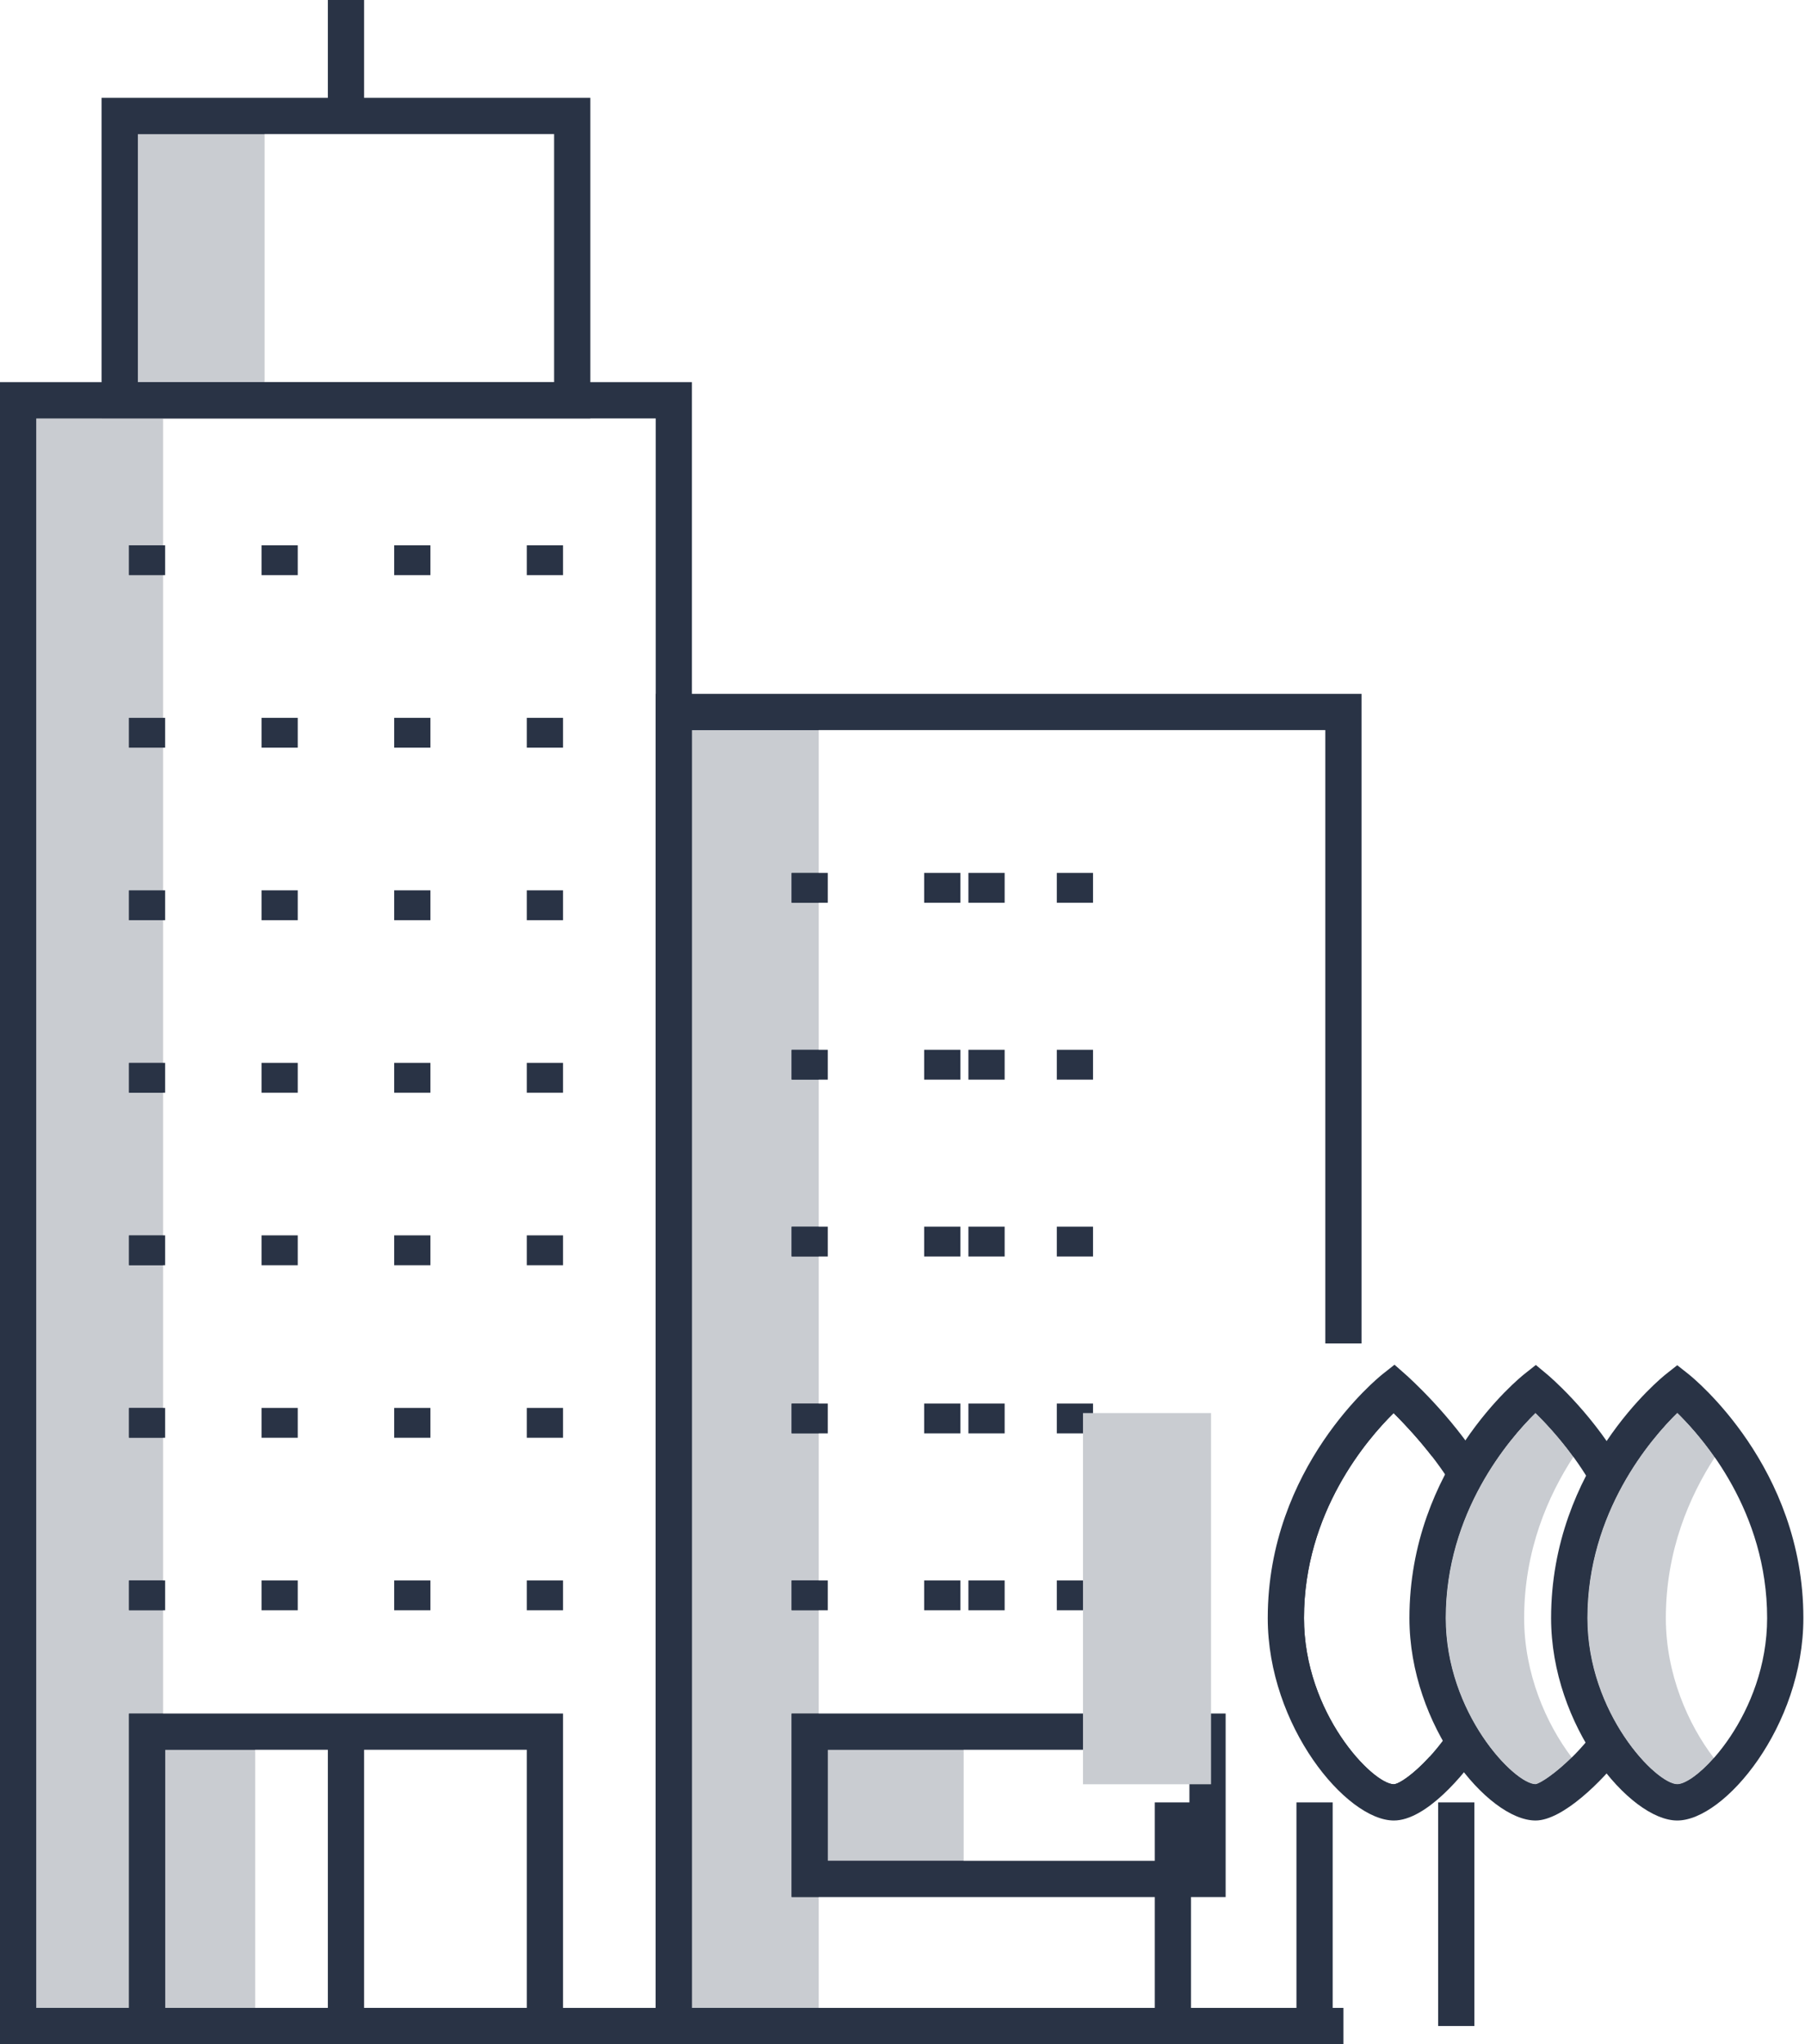 <svg width="212" height="240" viewBox="0 0 212 240" fill="none" xmlns="http://www.w3.org/2000/svg">
<path d="M0 240H81.266V44.87H0V240ZM4.257 49.127H77.014V235.746H4.257V49.127Z" fill="#293345"/>
<path d="M77.012 81.466V240H157.786V235.745H81.267V85.72H155.659V157.736H159.914V81.466H77.012Z" fill="#293345"/>
<path d="M97.226 126.758H92.971V123.255H97.226V126.758Z" fill="#293345"/>
<path d="M112.803 126.758H108.549V123.255H112.803V126.758Z" fill="#293345"/>
<path d="M128.378 126.758H124.124V123.255H128.378V126.758Z" fill="#293345"/>
<path d="M117.998 126.758H113.743V123.255H117.998V126.758Z" fill="#293345"/>
<path d="M97.226 105.991H92.971V102.488H97.226V105.991Z" fill="#293345"/>
<path d="M112.803 105.991H108.549V102.488H112.803V105.991Z" fill="#293345"/>
<path d="M128.378 105.991H124.124V102.488H128.378V105.991Z" fill="#293345"/>
<path d="M117.998 105.991H113.743V102.488H117.998V105.991Z" fill="#293345"/>
<path d="M97.226 147.526H92.971V144.022H97.226V147.526Z" fill="#293345"/>
<path d="M112.803 147.526H108.549V144.022H112.803V147.526Z" fill="#293345"/>
<path d="M128.378 147.526H124.124V144.022H128.378V147.526Z" fill="#293345"/>
<path d="M117.998 147.526H113.743V144.022H117.998V147.526Z" fill="#293345"/>
<path d="M97.226 168.294H92.971V164.788H97.226V168.294Z" fill="#293345"/>
<path d="M112.803 168.294H108.549V164.788H112.803V168.294Z" fill="#293345"/>
<path d="M128.378 168.294H124.124V164.788H128.378V168.294Z" fill="#293345"/>
<path d="M117.998 168.294H113.743V164.788H117.998V168.294Z" fill="#293345"/>
<path d="M97.226 189.061H92.971V185.557H97.226V189.061Z" fill="#293345"/>
<path d="M112.803 189.061H108.549V185.557H112.803V189.061Z" fill="#293345"/>
<path d="M128.378 189.061H124.124V185.557H128.378V189.061Z" fill="#293345"/>
<path d="M117.998 189.061H113.743V185.557H117.998V189.061Z" fill="#293345"/>
<path d="M19.396 128.293H15.142V124.79H19.396V128.293Z" fill="#293345"/>
<path d="M34.971 128.293H30.717V124.79H34.971V128.293Z" fill="#293345"/>
<path d="M50.552 128.293H46.297V124.79H50.552V128.293Z" fill="#293345"/>
<path d="M66.127 128.293H61.872V124.79H66.127V128.293Z" fill="#293345"/>
<path d="M19.396 108.039H15.142V104.533H19.396V108.039Z" fill="#293345"/>
<path d="M34.971 108.039H30.717V104.533H34.971V108.039Z" fill="#293345"/>
<path d="M50.552 108.039H46.297V104.533H50.552V108.039Z" fill="#293345"/>
<path d="M66.127 108.039H61.872V104.533H66.127V108.039Z" fill="#293345"/>
<path d="M19.396 87.784H15.142V84.28H19.396V87.784Z" fill="#293345"/>
<path d="M34.971 87.784H30.717V84.28H34.971V87.784Z" fill="#293345"/>
<path d="M50.552 87.784H46.297V84.28H50.552V87.784Z" fill="#293345"/>
<path d="M66.127 87.784H61.872V84.28H66.127V87.784Z" fill="#293345"/>
<path d="M19.396 67.529H15.142V64.025H19.396V67.529Z" fill="#293345"/>
<path d="M34.971 67.529H30.717V64.025H34.971V67.529Z" fill="#293345"/>
<path d="M50.552 67.529H46.297V64.025H50.552V67.529Z" fill="#293345"/>
<path d="M66.127 67.529H61.872V64.025H66.127V67.529Z" fill="#293345"/>
<path d="M19.396 148.548H15.142V145.042H19.396V148.548Z" fill="#293345"/>
<path d="M34.971 148.548H30.717V145.042H34.971V148.548Z" fill="#293345"/>
<path d="M50.552 148.548H46.297V145.042H50.552V148.548Z" fill="#293345"/>
<path d="M66.127 148.548H61.872V145.042H66.127V148.548Z" fill="#293345"/>
<path d="M19.396 168.806H15.142V165.303H19.396V168.806Z" fill="#293345"/>
<path d="M34.971 168.806H30.717V165.303H34.971V168.806Z" fill="#293345"/>
<path d="M50.552 168.806H46.297V165.303H50.552V168.806Z" fill="#293345"/>
<path d="M66.127 168.806H61.872V165.303H66.127V168.806Z" fill="#293345"/>
<path d="M19.396 189.061H15.142V185.557H19.396V189.061Z" fill="#293345"/>
<path d="M34.971 189.061H30.717V185.557H34.971V189.061Z" fill="#293345"/>
<path d="M50.552 189.061H46.297V185.557H50.552V189.061Z" fill="#293345"/>
<path d="M66.127 189.061H61.872V185.557H66.127V189.061Z" fill="#293345"/>
<path d="M143.953 222.731H92.969V201.182H143.953V222.731ZM97.226 218.476H139.699V205.439H97.226V218.476Z" fill="#293345"/>
<path d="M15.142 240H66.127V201.184H15.142V240ZM19.396 205.439H61.872V235.743H19.396V205.439Z" fill="#293345"/>
<path d="M38.506 237.873H42.763V203.309H38.506V237.873Z" fill="#293345"/>
<path d="M69.336 49.127H11.928V11.487H69.336V49.127ZM16.185 44.869H65.081V15.742H16.185V44.869Z" fill="#293345"/>
<path d="M38.506 13.612H42.763V5.72205e-06H38.506V13.612Z" fill="#293345"/>
<path d="M163.713 213.744C158.133 213.744 148.899 202.634 148.899 189.975C148.899 172.232 161.839 161.773 162.39 161.334L163.787 160.23L165.12 161.406C165.338 161.598 170.438 166.135 174.024 171.917L170.407 174.159C168.231 170.653 165.358 167.575 163.682 165.909C160.563 168.977 153.156 177.568 153.156 189.975C153.156 201.173 161.24 209.49 163.713 209.49C164.589 209.441 167.678 207.168 170.443 202.993L173.988 205.343C171.925 208.462 167.437 213.744 163.713 213.744Z" fill="#293345"/>
<path d="M135.631 237.873H139.886V211.616H135.631V237.873Z" fill="#293345"/>
<path d="M180.353 213.744C174.773 213.744 165.539 202.634 165.539 189.975C165.539 172.232 178.479 161.773 179.03 161.334L180.386 160.26L181.716 161.368C181.914 161.532 186.545 165.433 190.207 171.496L186.563 173.698C184.415 170.138 181.868 167.383 180.343 165.886C177.236 168.939 169.794 177.54 169.794 189.975C169.794 201.173 177.877 209.49 180.353 209.49C181.191 209.361 184.533 206.929 187.104 203.503L190.507 206.058C188.275 209.028 183.549 213.744 180.353 213.744Z" fill="#293345"/>
<path d="M152.27 237.873H156.524V211.616H152.27V237.873Z" fill="#293345"/>
<path d="M196.995 213.744C191.413 213.744 182.179 202.634 182.179 189.975C182.179 172.232 195.121 161.773 195.672 161.334L196.995 160.289L198.317 161.334C198.868 161.773 211.809 172.232 211.809 189.975C211.809 202.634 202.574 213.744 196.995 213.744ZM196.997 165.873C193.901 168.91 186.433 177.519 186.433 189.975C186.433 201.173 194.522 209.49 196.995 209.49C199.468 209.49 207.552 201.173 207.552 189.975C207.552 177.468 200.099 168.898 196.997 165.873Z" fill="#293345"/>
<path d="M168.911 237.873H173.168V211.616H168.911V237.873Z" fill="#293345"/>
<path d="M127.199 209.488H142.238V165.907H127.199V209.488Z" fill="#C9CCD1"/>
<path d="M163.712 163.003C163.712 163.003 151.026 173.057 151.026 189.975C151.026 201.875 159.576 211.532 163.659 211.617H163.759C165.137 211.583 167.208 210.043 169.233 207.883C168.785 207.385 168.339 206.844 167.903 206.263C166.004 208.344 164.322 209.456 163.712 209.487C161.239 209.487 153.156 201.17 153.156 189.975C153.156 177.568 160.563 168.977 163.682 165.909C164.83 167.047 166.534 168.846 168.193 170.991C168.615 170.346 169.041 169.736 169.461 169.161C166.573 165.53 163.712 163.003 163.712 163.003Z" fill="#293345"/>
<path d="M180.342 165.887C177.235 168.937 169.795 177.541 169.795 189.976C169.795 201.171 177.879 209.488 180.352 209.488C180.934 209.401 182.712 208.209 184.606 206.346C181.6 202.378 179.014 196.517 179.014 189.976C179.014 182.003 181.821 175.621 184.799 171.046C183.138 168.765 181.464 166.986 180.342 165.887Z" fill="#C9CCD1"/>
<path d="M180.353 163.003C180.353 163.003 167.667 173.057 167.667 189.975C167.667 201.875 176.217 211.532 180.3 211.617H180.397C181.778 211.583 183.849 210.043 185.871 207.883C185.446 207.408 185.021 206.896 184.605 206.347C182.714 208.208 180.933 209.4 180.353 209.487C177.878 209.487 169.794 201.17 169.794 189.975C169.794 177.54 177.237 168.936 180.341 165.886C181.463 166.985 183.137 168.767 184.798 171.045C185.233 170.379 185.669 169.751 186.102 169.161C183.214 165.53 180.353 163.003 180.353 163.003Z" fill="#293345"/>
<path d="M196.998 165.873C193.899 168.91 186.433 177.522 186.433 189.978C186.433 201.172 194.519 209.489 196.995 209.489C197.9 209.489 199.558 208.374 201.296 206.411C198.266 202.444 195.655 196.554 195.655 189.978C195.655 182.032 198.441 175.669 201.403 171.099C199.738 168.71 198.095 166.944 196.998 165.873Z" fill="#C9CCD1"/>
<path d="M196.993 163.003C196.993 163.003 184.307 173.057 184.307 189.975C184.307 201.875 192.857 211.532 196.94 211.617H197.04C198.418 211.583 200.489 210.043 202.514 207.883C202.104 207.426 201.696 206.937 201.297 206.411C199.559 208.375 197.901 209.487 196.996 209.487C194.52 209.487 186.434 201.17 186.434 189.975C186.434 177.519 193.9 168.91 196.999 165.873C198.096 166.942 199.738 168.708 201.404 171.099C201.85 170.412 202.299 169.766 202.742 169.161C199.854 165.53 196.993 163.003 196.993 163.003Z" fill="#293345"/>
<path d="M29.974 205.439H19.396V235.746H29.974V205.439ZM19.151 49.127H4.255V235.746H15.142V201.184H19.151V189.061H15.142V185.558H19.151V168.806H15.142V165.303H19.151V148.549H15.142V145.045H19.151V128.294H15.142V124.79H19.151V108.039H15.142V104.535H19.151V87.784H15.142V84.28H19.151V67.529H15.142V64.025H19.151V49.127ZM31.081 15.742H16.185V44.87H31.081V15.742Z" fill="#C9CCD1"/>
<path d="M2.129 46.997V237.873H15.141V235.743H4.256V49.127H19.15H11.93V46.997H2.129Z" fill="#293345"/>
<path d="M19.151 124.79H15.142V128.294H19.151V124.79Z" fill="#293345"/>
<path d="M19.151 104.535H15.142V108.041H19.151V104.535Z" fill="#293345"/>
<path d="M19.151 84.28H15.142V87.784H19.151V84.28Z" fill="#293345"/>
<path d="M19.151 64.025H15.142V67.528H19.151V64.025Z" fill="#293345"/>
<path d="M19.151 145.045H15.142V148.551H19.151V145.045Z" fill="#293345"/>
<path d="M19.151 165.303H15.142V168.806H19.151V165.303Z" fill="#293345"/>
<path d="M19.151 185.558H15.142V189.062H19.151V185.558Z" fill="#293345"/>
<path d="M15.141 201.183V235.745V237.872H18.288H19.149H29.975V235.745H19.398V205.44H29.975V203.503H19.149V201.183H15.141Z" fill="#293345"/>
<path d="M31.08 13.613H14.06V46.998H11.93V49.126H19.15V46.998H31.08V44.871H16.184V15.741H31.08V13.613Z" fill="#293345"/>
<path d="M113.183 205.439H97.226V218.476H113.183V205.439ZM96.159 85.721H81.266V235.746H96.159V222.731H92.969V201.184H96.159V189.061H92.969V185.558H96.159V168.294H92.969V164.79H96.159V147.526H92.969V144.023H96.159V126.759H92.969V123.255H96.159V105.991H92.969V102.488H96.159V85.721Z" fill="#C9CCD1"/>
<path d="M79.137 84.596V237.873H96.16V235.743H81.267V85.721H96.16V84.596H79.137Z" fill="#293345"/>
<path d="M96.159 123.255H92.969V126.758H96.159V123.255Z" fill="#293345"/>
<path d="M96.159 102.487H92.969V105.991H96.159V102.487Z" fill="#293345"/>
<path d="M96.159 144.022H92.969V147.526H96.159V144.022Z" fill="#293345"/>
<path d="M96.159 164.79H92.969V168.296H96.159V164.79Z" fill="#293345"/>
<path d="M96.159 185.558H92.969V189.062H96.159V185.558Z" fill="#293345"/>
<path d="M96.16 201.183H92.969V222.732H96.16V220.333H113.18V218.475H97.223V205.437H113.18V203.31H96.16V201.183Z" fill="#293345"/>
</svg>
